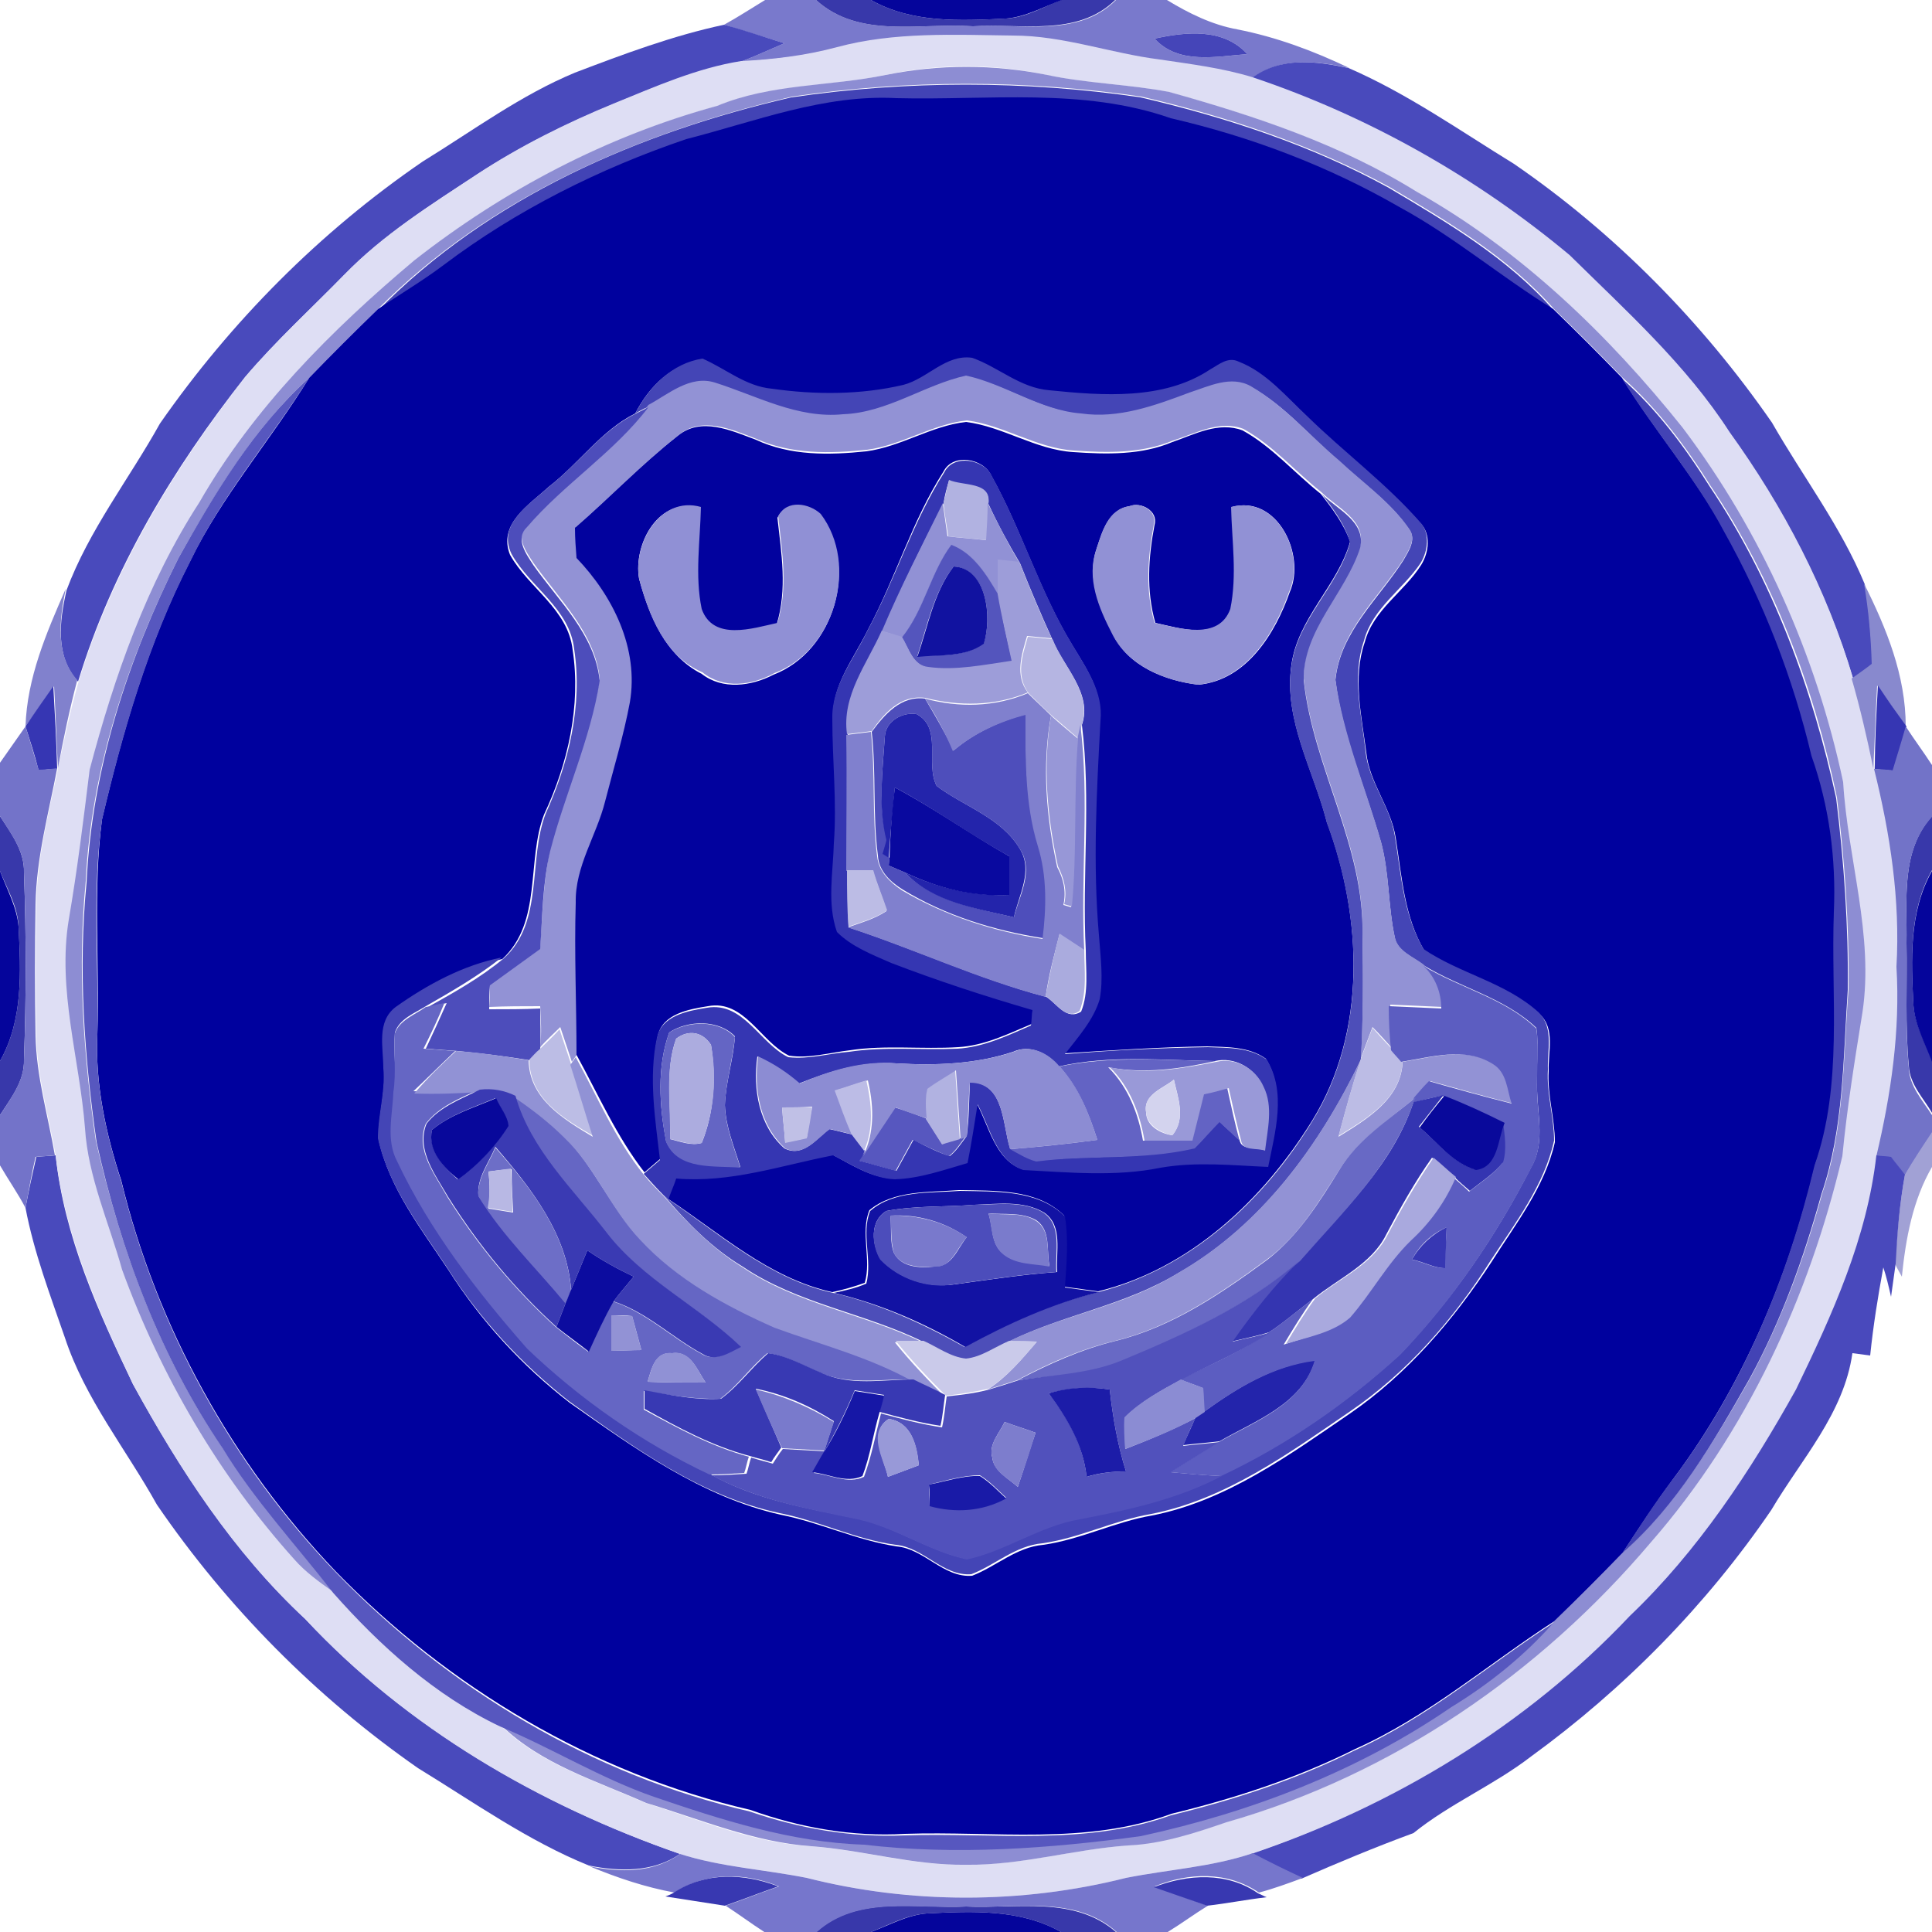 <?xml version="1.0" encoding="utf-8"?>
<!-- Generator: Adobe Illustrator 26.0.3, SVG Export Plug-In . SVG Version: 6.00 Build 0)  -->
<svg version="1.1" id="Layer_1" xmlns="http://www.w3.org/2000/svg" xmlns:xlink="http://www.w3.org/1999/xlink" x="0px" y="0px"
	 viewBox="0 0 250 250" style="enable-background:new 0 0 250 250;" xml:space="preserve">
<style type="text/css">
	.st0{fill:#7979CC;}
	.st1{fill:#3838AA;}
	.st2{fill:#05059B;}
	.st3{fill:#494ABC;}
	.st4{fill:#4545B8;}
	.st5{fill:#DEDEF4;}
	.st6{fill:#8D8DD3;}
	.st7{fill:#4243B5;}
	.st8{fill:#00019E;}
	.st9{fill:#4445B6;}
	.st10{fill:#9292D5;}
	.st11{fill:#5757BF;}
	.st12{fill:#4343B5;}
	.st13{fill:#4D4DBB;}
	.st14{fill:#02029E;}
	.st15{fill:#3536B2;}
	.st16{fill:#B1B2E1;}
	.st17{fill:#4D4EB9;}
	.st18{fill:#9191D5;}
	.st19{fill:#9090D5;}
	.st20{fill:#5455BD;}
	.st21{fill:#9D9DD9;}
	.st22{fill:#1112A0;}
	.st23{fill:#8889CE;}
	.st24{fill:#8181CD;}
	.st25{fill:#B5B5E2;}
	.st26{fill:#3636B3;}
	.st27{fill:#4E4EBB;}
	.st28{fill:#8080CE;}
	.st29{fill:#2324AB;}
	.st30{fill:#9797D7;}
	.st31{fill:#7373C9;}
	.st32{fill:#7273C8;}
	.st33{fill:#09099F;}
	.st34{fill:#BCBCE5;}
	.st35{fill:#AAABDE;}
	.st36{fill:#5C5DC1;}
	.st37{fill:#6566C4;}
	.st38{fill:#BCBDE5;}
	.st39{fill:#6465C4;}
	.st40{fill:#ACACDF;}
	.st41{fill:#9192D5;}
	.st42{fill:#8C8CD3;}
	.st43{fill:#6363C4;}
	.st44{fill:#9999D8;}
	.st45{fill:#3A3AB3;}
	.st46{fill:#BCBCE6;}
	.st47{fill:#D3D3EE;}
	.st48{fill:#3435B1;}
	.st49{fill:#08089B;}
	.st50{fill:#6869C5;}
	.st51{fill:#09099B;}
	.st52{fill:#C0C0E6;}
	.st53{fill:#A1A1D5;}
	.st54{fill:#6D6EC7;}
	.st55{fill:#4949BC;}
	.st56{fill:#A9A9DE;}
	.st57{fill:#B8B8E4;}
	.st58{fill:#1212A3;}
	.st59{fill:#4C4DBB;}
	.st60{fill:#7A7BCC;}
	.st61{fill:#3737B3;}
	.st62{fill:#0C0C9F;}
	.st63{fill:#5151BC;}
	.st64{fill:#CACAEA;}
	.st65{fill:#9091D5;}
	.st66{fill:#3839B3;}
	.st67{fill:#1C1CA8;}
	.st68{fill:#8B8CD3;}
	.st69{fill:#797ACC;}
	.st70{fill:#1617A6;}
	.st71{fill:#9899D8;}
	.st72{fill:#7D7DCD;}
	.st73{fill:#191AA7;}
	.st74{fill:#7676CC;}
	.st75{fill:#3838B1;}
</style>
<g id="_x23_7979ccff">
	<path class="st0" d="M99,0h6.6c5.6,5.1,13.6,2.9,20.4,3.4c6.2-0.4,13.5,1.5,18.4-3.4h6.6c2.8,1.7,5.8,3.2,9.1,3.8
		c5.1,1,9.9,2.8,14.5,5c-4.2-0.9-8.8-1.5-12.5,1.3c-3.9-1.2-7.9-1.7-12-2.3c-6.4-0.8-12.5-3.1-19-3.1c-7.6-0.1-15.3-0.5-22.8,1.5
		c-4.1,1.1-8.3,1.5-12.5,1.8c1.9-0.7,3.8-1.6,5.7-2.4c-2.6-0.8-5.2-1.6-7.8-2.4C95.5,2.2,97.2,1.1,99,0 M149.4,5c3.1,3.4,8,2.3,12,2
		C158.3,3.6,153.5,4.1,149.4,5z"/>
	<path class="st0" d="M115.2,157.3c3.6-0.1,7,0.8,9.9,2.8c-1.3,1.4-2,4-4.2,3.8c-1.8,0.1-4.2,0.1-5.2-1.7
		C115.2,160.6,115.4,158.9,115.2,157.3z"/>
</g>
<g id="_x23_3838aaff">
	<path class="st1" d="M105.6,0h7.1c5.3,3,11.5,2.7,17.4,2.4c2.6-0.1,4.9-1.5,7.2-2.4h7c-4.9,4.8-12.2,3-18.4,3.4
		C119.2,2.9,111.2,5.1,105.6,0z"/>
	<path class="st1" d="M0,105.6c1.4,2.2,3.2,4.5,3.1,7.3c0.3,8.1,0.3,16.1,0,24.2c0.1,2.8-1.7,5-3.1,7.2v-7c3-5.3,2.7-11.5,2.4-17.4
		c-0.1-2.6-1.5-4.9-2.4-7.2V105.6z"/>
	<path class="st1" d="M246.7,122c0.1-5.6-0.8-11.8,3.3-16.4v7c-3,5.3-2.7,11.5-2.4,17.4c0.2,2.6,1.5,4.9,2.4,7.2v6.8
		c-1.1-1.9-2.9-3.7-3-6.1C246.5,132.7,246.8,127.3,246.7,122z"/>
	<path class="st1" d="M105.6,250c5.3-4.8,12.9-3,19.4-3.3c6.5,0.3,14-1.4,19.4,3.3h-7.1c-5.3-3-11.5-2.7-17.4-2.4
		c-2.6,0.2-4.9,1.5-7.2,2.4H105.6z"/>
</g>
<g id="_x23_05059bff">
	<path class="st2" d="M112.7,0h24.7c-2.4,0.9-4.7,2.2-7.2,2.4C124.2,2.7,118,3,112.7,0z"/>
	<path class="st2" d="M0,112.7c0.9,2.4,2.2,4.7,2.4,7.2C2.7,125.8,3,132,0,137.3V112.7z"/>
	<path class="st2" d="M247.6,130.1c-0.3-5.9-0.6-12.1,2.4-17.4v24.7C249.1,135,247.8,132.7,247.6,130.1z"/>
	<path class="st2" d="M112.7,250c2.4-0.9,4.7-2.2,7.2-2.4c5.9-0.3,12.1-0.6,17.4,2.4H112.7z"/>
</g>
<g id="_x23_494abcff">
	<path class="st3" d="M74.4,9.4C80.7,7,87.1,4.6,93.7,3.2c2.6,0.7,5.2,1.6,7.8,2.4c-1.9,0.8-3.8,1.7-5.7,2.4
		c-5.8,1-11.1,3.3-16.5,5.5c-6.1,2.5-12.1,5.5-17.6,9.1c-6,3.9-12.1,7.8-17.2,13c-4.3,4.4-8.8,8.5-12.8,13.2
		c-9.3,11.8-17.2,24.9-21.6,39.4c-3-3.3-2.4-7.8-1.5-11.8c2.9-7.8,8.1-14.4,12.1-21.6c9.2-13.2,20.7-24.8,34-33.9
		C61.2,16.9,67.4,12.3,74.4,9.4z"/>
	<path class="st3" d="M162,10.1c3.7-2.8,8.3-2.2,12.5-1.3c7.6,3.3,14.4,8.1,21.4,12.4c13.1,9,24.4,20.5,33.4,33.5
		c4,7,8.9,13.4,12,20.9c0.6,3.5,0.8,7,1.1,10.4c-0.7,0.5-2,1.4-2.6,1.9c-3.4-11.5-9.1-22.2-16-31.9c-5.6-8.7-13.4-15.7-20.7-22.9
		C190.9,23,176.9,15.1,162,10.1z"/>
	<path class="st3" d="M4.7,149.7c0.8-0.1,1.7-0.1,2.5-0.2c1.1,10.5,5.5,20.2,10,29.6c6.1,11.1,13.1,21.8,22.3,30.4
		c13.2,14.1,30.4,24.1,48.5,30.4c-3.5,2.4-7.8,2.3-11.8,1.5c-7.9-3.2-14.9-8.2-22.1-12.6c-13.2-9.2-24.7-20.8-33.8-34.1
		c-4-7.2-9.3-13.7-11.9-21.6c-1.9-5.5-4-11-5.1-16.8C3.7,154.1,4.2,151.9,4.7,149.7z"/>
</g>
<g id="_x23_4545b8ff">
	<path class="st4" d="M149.4,5c4.1-0.9,8.9-1.4,12,2C157.4,7.3,152.5,8.4,149.4,5z"/>
</g>
<g id="_x23_dedef4ff">
	<path class="st5" d="M108.3,6.1c7.4-2,15.2-1.6,22.8-1.5c6.5,0,12.6,2.3,19,3.1c4,0.6,8.1,1.1,12,2.3c14.9,5,28.9,12.9,41,23
		c7.3,7.2,15.1,14.2,20.7,22.9c7,9.7,12.6,20.4,16,31.9c1.2,3.8,2.1,7.7,2.8,11.6c2.1,8.4,3.3,16.9,2.9,25.6
		c0.5,8.3-0.7,16.5-2.6,24.5c-1.2,10.7-5.7,20.6-10.3,30.2c-5.9,10.6-12.7,20.9-21.5,29.3c-13.3,14.2-30.6,24.6-49,30.8
		c-5.3,1.8-11,2.1-16.4,3.2c-13.5,3.4-27.8,3.4-41.3,0c-5.4-1.1-11.1-1.4-16.4-3.1c-18.2-6.3-35.4-16.3-48.5-30.4
		c-9.3-8.6-16.3-19.4-22.3-30.4c-4.4-9.4-8.8-19.1-10-29.6c-0.9-5.1-2.4-10.2-2.5-15.5c-0.1-5.7-0.1-11.4,0-17
		c0.1-6,1.6-11.8,2.8-17.5c0.8-3.8,1.6-7.6,2.7-11.4c4.4-14.4,12.3-27.5,21.6-39.4c4-4.7,8.5-8.8,12.8-13.2c5-5.2,11.2-9,17.2-13
		c5.5-3.6,11.5-6.6,17.6-9.1c5.4-2.2,10.8-4.6,16.5-5.5C100,7.7,104.2,7.2,108.3,6.1 M114.6,9.7c-7.2,1.5-14.8,1.2-21.7,4
		c-14.2,3.9-27.6,10.9-39.2,20c-10.6,9-20.7,19.1-27.8,31.3c-6.8,10.6-11,22.5-14.2,34.6c-0.8,6.5-1.6,13-2.7,19.4
		c-1.5,9.1,1.4,18,2.1,27c0.4,6.4,3.1,12.2,4.8,18.3c5,13.8,12.5,26.6,22.3,37.5c1.4,1.6,3.2,2.9,4.9,4.1
		c6.2,6.9,13.2,13.3,21.6,17.3c5.2,5.1,12.3,7.2,18.8,10.1c7.1,2.2,14,5.2,21.4,5.6c6.7,0.5,13.2,2.5,20,2.4c7.1,0.1,14-2,21-2.5
		c4.4-0.3,8.5-1.6,12.7-3c21.4-6.1,40.6-19.3,54.9-36.2c12.4-14.2,20.5-31.7,24.8-50c0.6-6.2,1.6-12.4,2.6-18.6
		c1.5-10-1.9-19.9-2.5-29.8c-3.6-16.5-10.6-32.4-20.8-45.9c-9.6-12-21-22.9-34.4-30.5c-9.9-6.1-20.9-9.8-32-12.9
		c-5.2-1-10.6-1.1-15.8-2.2C128.6,8.2,121.4,8.2,114.6,9.7z"/>
</g>
<g id="_x23_8d8dd3ff">
	<path class="st6" d="M114.6,9.7c6.9-1.4,14-1.4,20.9,0c5.2,1.1,10.6,1.2,15.8,2.2c11.1,3.1,22.2,6.8,32,12.9
		c13.5,7.6,24.8,18.5,34.4,30.5c10.2,13.5,17.3,29.4,20.8,45.9c0.6,10,4,19.8,2.5,29.8c-1,6.2-2,12.4-2.6,18.6
		c-4.3,18.2-12.4,35.8-24.8,50c-14.4,17-33.5,30.1-54.9,36.2c-4.1,1.4-8.3,2.8-12.7,3c-7.1,0.5-13.9,2.6-21,2.5
		c-6.8,0.1-13.3-1.9-20-2.4c-7.4-0.5-14.4-3.5-21.4-5.6c-6.5-2.9-13.6-5-18.8-10.1c6.7,2.9,13,6.7,19.9,9.1c8.8,3,17.8,5.9,27.2,6.2
		c11.9,1.5,24,0.5,35.8-1.1c14.2-3.1,28.1-8.4,40.2-16.7c4.9-3,9.4-6.6,13.2-10.9c3-2.9,6-5.9,8.9-8.9c7-6.3,11.9-14.5,16.5-22.6
		c4.1-7.6,7-15.6,9.3-23.9c2.9-8.5,2.7-17.6,3.4-26.4c0.1-8.3-0.5-16.6-1.5-24.8c-3-14.3-8.2-28.2-16.4-40.4
		c-3.2-5.1-6.8-9.9-11.3-13.9c-2.9-3-5.9-6-8.9-8.9c-5.9-6.7-13.7-11.3-21.3-15.8c-10.1-5.5-21-9.1-32.1-11.7
		c-15-2.2-30.3-2.2-45.2,0C82.8,17.1,63.3,25.5,48.9,40c-3,2.9-6,5.9-8.9,8.9c-7.2,6.5-12.2,15-16.9,23.3c-6.5,13-11.3,27.2-12,41.8
		c-1.1,11.2-0.3,22.5,1.3,33.6c3.2,14,8.2,27.7,16.3,39.6c4.2,6.7,9.6,12.5,14.3,18.7c-1.7-1.2-3.5-2.5-4.9-4.1
		c-9.8-10.9-17.3-23.8-22.3-37.5c-1.7-6.1-4.4-12-4.8-18.3c-0.7-9-3.6-17.9-2.1-27c1.1-6.4,1.9-12.9,2.7-19.4
		c3.2-12.1,7.4-24.1,14.2-34.6c7-12.2,17.1-22.3,27.8-31.3c11.6-9.1,24.9-16.1,39.2-20C99.8,10.8,107.3,11.2,114.6,9.7z"/>
</g>
<g id="_x23_4243b5ff">
	<path class="st7" d="M102.4,12.6c14.9-2.2,30.2-2.2,45.2,0c11.1,2.6,22.1,6.2,32.1,11.7c7.6,4.5,15.4,9.1,21.3,15.8
		c-6.8-4.2-12.9-9.4-19.9-13.2c-9.2-5.3-19.2-9.1-29.6-11.5c-11.4-4-23.6-2.3-35.5-2.6c-9.4-0.5-18.2,3-27.2,5.3
		c-11.2,3.8-22,9.2-31.4,16.4c-2.7,2-5.6,3.8-8.5,5.7C63.3,25.5,82.8,17.1,102.4,12.6z"/>
</g>
<g id="_x23_00019eff">
	<path class="st8" d="M88.8,18c9-2.3,17.8-5.8,27.2-5.3c11.8,0.3,24.1-1.4,35.5,2.6c10.4,2.4,20.4,6.2,29.6,11.5
		c7,3.8,13.1,9,19.9,13.2c3,2.9,6,5.9,8.9,8.9c4.2,6.8,9.4,12.8,13.3,19.8c5.1,9.1,8.9,18.9,11.3,29c2.2,6.5,3.2,13.3,2.9,20.2
		c-0.4,10.9,1.3,22.2-2.5,32.8c-3.5,14.6-9.4,28.7-18.4,40.7c-2.3,3.1-4.4,6.3-6.5,9.5c-2.9,3-5.9,6-8.9,8.9
		c-8.5,5.5-16.3,12.3-25.7,16.5c-7.6,3.8-15.6,6.4-23.8,8.4c-11.1,4.1-23,2.2-34.5,2.6c-6.8,0.4-13.6-0.8-20-3.1
		c-20.4-4.7-39.1-15.9-53.6-30.8c-13.5-14.1-23.2-31.7-27.8-50.6c-2-6.1-3.4-12.5-3.1-19c0.3-9.3-0.6-18.6,0.6-27.8
		c2.7-11.5,6-22.9,11.4-33.4C28.7,64.2,35,57,40,48.9c2.9-3,5.9-6,8.9-8.9c2.8-1.9,5.7-3.6,8.5-5.7C66.8,27.2,77.6,21.8,88.8,18
		 M82.2,53.5C77.8,55.7,74.9,60,71,63c-2.5,2.3-6.6,4.8-5,8.8c2.4,4.3,7.5,7,8.1,12.3c1.1,7.2-0.6,14.7-3.7,21.3
		c-2.3,6-0.2,13.9-5.4,18.7c-5,1-9.5,3.5-13.7,6.4c-2.5,1.9-1.6,5.2-1.6,7.9c0.2,3.1-0.8,6.1-0.7,9.1c1.4,6.3,5.5,11.5,9,16.8
		c4.2,6.6,9.5,12.4,15.7,17.2c8.4,5.9,17.1,12.2,27.3,14.5c5.1,1,9.8,3.3,15,4.1c3.6,0.3,6.1,4.1,9.8,3.8c3.1-1.2,5.7-3.7,9.2-4
		c4.9-0.7,9.3-3,14.1-3.8c9.6-1.9,17.7-7.8,25.6-13.2c7.4-5.1,13.4-12.1,18.3-19.6c3.1-4.9,6.9-9.7,8.2-15.5c0-3.1-1-6.1-0.8-9.2
		c-0.1-2.5,0.9-5.5-1.2-7.4c-4.3-3.9-10.2-5-14.9-8.2c-2.6-4.4-2.9-9.6-3.7-14.6c-0.6-3.9-3.4-7.1-3.8-11c-0.6-4.7-1.8-9.7-0.2-14.3
		c1.1-4.2,5.1-6.5,7.3-10c1-1.6,1.3-4-0.1-5.4c-4.4-5-9.8-8.9-14.5-13.6c-2.8-2.6-5.3-5.7-8.9-7.1c-1.4-0.8-2.6,0.4-3.7,1
		c-6.1,4.1-13.9,3.4-20.8,2.7c-3.8-0.2-6.6-2.9-10-4.2c-3.4-0.4-5.8,2.8-8.9,3.5c-5.5,1.4-11.4,1.3-17,0.5c-3.3-0.3-6-2.6-9-3.9
		C87,47,84,50,82.2,53.5z"/>
</g>
<g id="_x23_4445b6ff">
	<path class="st9" d="M82.2,53.5C84,50,87,47,90.9,46.4c3,1.3,5.6,3.6,9,3.9c5.6,0.8,11.5,0.8,17-0.5c3.1-0.8,5.5-4,8.9-3.5
		c3.4,1.2,6.2,3.9,10,4.2c6.9,0.7,14.8,1.3,20.8-2.7c1.1-0.6,2.3-1.7,3.7-1c3.6,1.4,6.1,4.5,8.9,7.1c4.7,4.6,10.1,8.6,14.5,13.6
		c1.4,1.4,1.1,3.8,0.1,5.4c-2.3,3.4-6.2,5.8-7.3,10c-1.6,4.7-0.3,9.6,0.2,14.3c0.4,4,3.2,7.1,3.8,11c0.8,4.9,1.1,10.2,3.7,14.6
		c4.7,3.2,10.6,4.3,14.9,8.2c2,2,1.1,4.9,1.2,7.4c-0.2,3.1,0.8,6.1,0.8,9.2c-1.3,5.8-5,10.6-8.2,15.5c-4.8,7.6-10.8,14.5-18.3,19.6
		c-7.9,5.4-16,11.3-25.6,13.2c-4.8,0.8-9.2,3.1-14.1,3.8c-3.5,0.3-6.1,2.8-9.2,4c-3.7,0.3-6.2-3.5-9.8-3.8c-5.2-0.7-9.9-3.1-15-4.1
		c-10.3-2.2-18.9-8.5-27.3-14.5c-6.1-4.8-11.5-10.6-15.7-17.2c-3.5-5.3-7.6-10.5-9-16.8c0-3.1,1-6,0.7-9.1c0-2.7-0.9-6,1.6-7.9
		c4.1-2.9,8.7-5.4,13.7-6.4c-3,2.4-6.5,4.4-9.8,6.3c-1.4,0.9-3.4,1.6-4,3.4c-0.2,2.6,0.2,5.1,0,7.7c0,3-1,6.2,0.5,9
		c4.2,8.9,10.3,16.8,16.8,24.2c6.9,6.6,14.9,12.2,23.6,16.3c5.7,3.2,12.1,4.3,18.4,5.6c5.1,0.9,9.5,4.2,14.6,5.3
		c5.1-1.1,9.4-4.4,14.6-5.2c6.3-1.2,12.7-2.5,18.4-5.6c8.5-4,16.3-9.4,23.2-15.7c6.8-7.1,12.4-15.3,16.9-24.1c1.8-3,0.9-6.6,0.8-9.9
		c-0.2-2.7,0.3-5.5-0.1-8.2c-4.1-3.9-9.9-5.2-14.6-8.1c-1.3-1.1-3.3-1.7-3.7-3.5c-0.9-4.1-0.7-8.3-1.8-12.4c-2-7-5-13.8-5.9-21
		c0.6-6.2,5.6-10.5,8.8-15.5c0.6-1.1,1.7-2.6,0.8-3.9c-2.4-3.6-6-6-9.1-8.9c-3.8-3.2-7-7.2-11.4-9.6c-2.6-1.5-5.5,0-8,0.8
		c-4.4,1.7-9.1,3.4-14,2.7c-5.3-0.5-9.8-3.8-14.9-4.9c-5.4,1.2-10.2,4.8-15.9,5c-5.9,0.6-11.2-2.5-16.7-3.9c-3.2-1-5.9,1.5-8.6,2.9
		C83.4,52.8,82.6,53.3,82.2,53.5z"/>
</g>
<g id="_x23_9292d5ff">
	<path class="st10" d="M109.1,53.6c5.7-0.2,10.5-3.8,15.9-5c5.1,1.1,9.6,4.5,14.9,4.9c4.8,0.7,9.5-1,14-2.7c2.5-0.8,5.4-2.3,8-0.8
		c4.3,2.5,7.6,6.4,11.4,9.6c3.1,2.9,6.7,5.4,9.1,8.9c0.9,1.3-0.2,2.8-0.8,3.9c-3.2,4.9-8.2,9.3-8.8,15.5c1,7.2,3.9,14,5.9,21
		c1.1,4,0.9,8.3,1.8,12.4c0.4,1.8,2.4,2.5,3.7,3.5c1.5,1.5,2.4,3.4,2.5,5.5c-2.2-0.1-4.5-0.2-6.8-0.3c0.1,1.9,0.1,3.8,0.3,5.7
		c-0.9-1-1.7-1.9-2.6-2.8c-0.5,1.3-1,2.7-1.5,4c0.3-5.3,0.3-10.7,0.2-16c0.3-11.6-6.4-21.7-7.6-33.1c-0.1-6.6,5.4-11.2,7.3-17.1
		c0.8-3.4-3-5-5-7c-3.4-2.7-6.3-6.1-10.1-8.2c-3.1-1.2-6.2,0.6-9.1,1.5c-4.1,1.7-8.5,1.6-12.8,1.3c-4.9-0.3-9.1-3.3-13.9-3.9
		c-4.5,0.5-8.4,3.2-12.9,3.8c-4.8,0.5-9.8,0.6-14.3-1.4c-3.1-1.2-7.1-3-10.1-0.5c-4.7,3.7-8.8,8-13.3,11.9c0.1,1.3,0.1,2.6,0.2,3.9
		c4.7,4.9,8.1,11.8,6.9,18.7c-0.8,4.3-2.1,8.6-3.2,12.8c-1.1,4.4-3.9,8.4-3.8,13.1c-0.2,6.6,0.1,13.1,0.1,19.7l-0.7,1
		c-0.5-1.5-1-3-1.5-4.5c-0.9,0.9-1.8,1.7-2.6,2.6c0.2-1.8,0.1-3.5,0-5.3c-2.2,0-4.4,0-6.6,0.1c0.1-1,0.1-2.1,0.1-3.1
		c2.2-1.6,4.3-3.1,6.5-4.7c0.3-4.2,0.4-8.5,1.3-12.7c1.9-7.4,5.2-14.5,6.4-22c-0.6-5.9-5.3-10.3-8.6-15c-0.9-1.4-2.4-3.4-0.8-4.9
		c4.8-5.6,11.2-9.6,15.7-15.5c2.6-1.4,5.4-3.9,8.6-2.9C97.9,51.2,103.2,54.2,109.1,53.6z"/>
	<path class="st10" d="M181.5,137.4c3.9-0.6,8.3-2,11.9,0.3c1.8,1,1.8,3.3,2.4,5.1c-3.6-0.9-7.1-1.9-10.7-2.9
		c-0.6,0.7-1.2,1.4-1.9,2.1c-3.5,2.9-7.5,5.5-9.9,9.4c-2.7,4.2-5.3,8.6-9.4,11.6c-6,4.4-12.3,8.7-19.6,10.5
		c-4.5,1.1-8.6,2.9-12.7,5.1c-1.3,0.4-2.5,0.8-3.8,1.2c2.5-1.6,4.4-3.9,6.3-6.1c-1.2,0-2.4-0.1-3.6-0.1c7.1-3.5,15.2-4.6,22-8.9
		c10.8-6.2,18.3-16.6,23.6-27.6c-1.1,3.3-2,6.6-2.9,10C176.9,144.8,181.3,142.2,181.5,137.4z"/>
	<path class="st10" d="M79.1,170.2c0.7,0,2,0.1,2.7,0.1c0.4,1.5,0.8,3,1.2,4.4c-1.3,0-2.6,0.1-3.9,0.1
		C79.1,173.2,79.1,171.7,79.1,170.2z"/>
</g>
<g id="_x23_5757bfff">
	<path class="st11" d="M23.1,72.2c4.7-8.4,9.7-16.8,16.9-23.3c-5,8-11.3,15.2-15.4,23.8c-5.4,10.5-8.7,22-11.4,33.4
		c-1.3,9.2-0.4,18.5-0.6,27.8c-0.3,6.5,1.1,12.8,3.1,19c4.6,18.9,14.3,36.6,27.8,50.6C58,218.5,76.6,229.7,97,234.4
		c6.4,2.2,13.2,3.4,20,3.1c11.5-0.4,23.4,1.4,34.5-2.6c8.2-2,16.2-4.6,23.8-8.4c9.4-4.2,17.2-11,25.7-16.5
		c-3.8,4.3-8.3,7.9-13.2,10.9c-12.1,8.3-25.9,13.6-40.2,16.7c-11.8,1.6-23.9,2.5-35.8,1.1c-9.4-0.3-18.4-3.2-27.2-6.2
		c-6.9-2.4-13.2-6.3-19.9-9.1c-8.4-4-15.5-10.4-21.6-17.3c-4.8-6.2-10.2-12-14.3-18.7c-8.1-11.9-13.2-25.6-16.3-39.6
		c-1.6-11.1-2.4-22.4-1.3-33.6C11.9,99.4,16.6,85.2,23.1,72.2z"/>
	<path class="st11" d="M115.8,143.3c1.3,0.4,2.7,0.9,4,1.4c0.7,1.1,1.4,2.2,2.1,3.3c0.6-0.2,1.8-0.5,2.3-0.7l0.8-0.3
		c-0.7,0.9-1.3,1.9-2.2,2.6c-1.6-0.6-3.2-1.4-4.7-2.1c-0.7,1.3-1.5,2.7-2.2,4c-1.6-0.4-3.2-0.9-4.8-1.3l0.4-0.6
		C113,147.5,114.4,145.4,115.8,143.3z"/>
</g>
<g id="_x23_4343b5ff">
	<path class="st12" d="M209.9,49c4.5,4,8.1,8.8,11.3,13.9c8.2,12.2,13.3,26.1,16.4,40.4c1,8.2,1.6,16.5,1.5,24.8
		c-0.6,8.8-0.5,17.9-3.4,26.4c-2.3,8.3-5.2,16.4-9.3,23.9c-4.6,8.1-9.4,16.4-16.5,22.6c2.1-3.2,4.2-6.5,6.5-9.5
		c9.1-12,14.9-26.1,18.4-40.7c3.7-10.5,2.1-21.8,2.5-32.8c0.3-6.9-0.6-13.7-2.9-20.2c-2.4-10.1-6.2-19.9-11.3-29
		C219.4,61.8,214.1,55.8,209.9,49z"/>
</g>
<g id="_x23_4d4dbbff">
	<path class="st13" d="M71,63c3.9-3,6.8-7.3,11.3-9.5c0.4-0.2,1.2-0.6,1.6-0.8c-4.5,5.9-10.9,9.9-15.7,15.5
		c-1.6,1.5-0.1,3.5,0.8,4.9c3.3,4.7,8,9,8.6,15c-1.2,7.6-4.5,14.6-6.4,22c-1,4.2-1,8.4-1.3,12.7c-2.2,1.6-4.3,3.1-6.5,4.7
		c-0.1,1-0.1,2.1-0.1,3.1c2.2,0,4.4,0,6.6-0.1c0,1.8,0.1,3.5,0,5.3c-0.3,0.4-1,1-1.3,1.4c-3.1-0.5-6.3-0.9-9.4-1.2
		c-1.4-0.1-2.7-0.2-4.1-0.3c0.9-1.9,1.8-3.9,2.7-5.9c-0.6,0.1-1.8,0.4-2.4,0.5c3.4-1.9,6.8-3.8,9.8-6.3c5.2-4.7,3.1-12.7,5.4-18.7
		c3-6.6,4.8-14,3.7-21.3c-0.6-5.3-5.7-8-8.1-12.3C64.3,67.8,68.5,65.3,71,63z"/>
</g>
<g id="_x23_02029eff">
	<path class="st14" d="M112.1,58.4c4.5-0.6,8.4-3.3,12.9-3.8c4.8,0.6,9,3.6,13.9,3.9c4.3,0.3,8.8,0.4,12.8-1.3c2.9-1,6-2.7,9.1-1.5
		c3.8,2.1,6.7,5.5,10.1,8.2c1.5,1.9,3,3.9,3.8,6.2c-1.6,5.7-6.8,9.9-7.6,16c-1,7.1,2.9,13.6,4.6,20.3c4.6,12.3,5.2,27.1-1.9,38.6
		c-6.3,10.2-15.8,19.2-27.7,22.1c-1.5-0.2-2.9-0.4-4.4-0.6c0.2-3.1,0.5-6.2,0-9.2c-3.5-3.5-9-3.2-13.6-3.3c-3.9,0.3-8.5,0-11.6,2.6
		c-1.2,2.9,0.3,6.4-0.6,9.4c-1.4,0.5-2.8,0.9-4.2,1.2c-8.2-1.8-14.5-7.6-21.3-12.1c0.2-0.7,0.8-2,1-2.7c6.9,0.6,13.6-1.7,20.3-3
		c2.5,1.3,5,3,8,3.1c3.2-0.1,6.3-1.2,9.4-2.1c0.5-2.5,0.9-5.1,1.3-7.6c1.6,3,2.4,7.3,5.9,8.5c5.9,0.2,11.9,0.8,17.8-0.3
		c4.6-0.8,9.3-0.4,13.9-0.1c0.9-4.5,2.4-9.7-0.2-13.9c-2.2-1.6-5.1-1.5-7.6-1.6c-6.2,0.1-12.3,0.5-18.5,0.9c1.7-2.2,3.6-4.4,4.5-7.1
		c0.5-2.8,0.1-5.6-0.1-8.3c-0.8-9.2-0.4-18.5,0.2-27.7c0.4-3.7-1.8-6.8-3.6-9.8c-4.2-6.9-6.5-14.8-10.4-21.8c-1-2.3-5-3-6.2-0.6
		c-4.1,6.4-6.2,13.8-9.8,20.5c-1.8,3.7-4.6,7.1-4.5,11.3c0.1,5.3,0.7,10.7,0.2,16.1c-0.1,3.8-0.9,7.8,0.4,11.5c1.9,2,4.5,3,7,4
		c6,2.3,12.1,4.3,18.3,6.1c0,0.5-0.1,1.5-0.2,2c-3.1,1.3-6.1,2.8-9.5,3c-4.7,0.3-9.4-0.3-14,0.4c-2.6,0.3-5.3,1.1-7.9,0.7
		c-3.7-1.8-5.8-7.3-10.5-6.4c-2.5,0.4-5.9,1-6.5,3.9c-1.1,5.2-0.2,10.6,0.4,15.8c-0.7,0.6-1.4,1.2-2.1,1.8c-3.6-4.6-6-10.1-8.8-15.2
		c0-6.6-0.3-13.2-0.1-19.7c-0.1-4.7,2.7-8.7,3.8-13.1c1.1-4.3,2.4-8.5,3.2-12.8c1.2-7-2.2-13.8-6.9-18.7c-0.1-1.3-0.2-2.6-0.2-3.9
		c4.5-3.9,8.6-8.2,13.3-11.9c3-2.5,6.9-0.7,10.1,0.5C102.3,59,107.3,58.9,112.1,58.4 M82.7,74.9c1.3,4.8,3.4,9.9,8.1,12.3
		c2.7,2.1,6.4,1.6,9.3,0.1c7.8-3,11.1-14,6-20.6c-1.5-1.4-4.4-1.9-5.5,0.3c0.5,4.6,1.3,9.2-0.1,13.8c-3.2,0.7-8.3,2.4-9.8-1.8
		c-0.9-4.4-0.2-8.8-0.1-13.2C85.3,64.1,81.9,70.4,82.7,74.9 M141.9,71c-1.3,3.8,0.4,7.7,2.1,11c1.9,4.2,6.8,6.1,11.1,6.6
		c6.2-0.6,9.9-6.6,11.8-12c2.1-4.8-1.6-12.6-7.5-11c0.1,4.4,0.8,8.9-0.1,13.2c-1.5,4.2-6.6,2.5-9.8,1.8c-1.2-4.2-0.9-8.5-0.1-12.7
		c0.5-1.8-1.8-3-3.2-2.4C143.4,65.9,142.6,68.9,141.9,71z"/>
</g>
<g id="_x23_3536b2ff">
	<path class="st15" d="M122.2,61.1c1.2-2.4,5.2-1.7,6.2,0.6c3.9,7.1,6.2,14.9,10.4,21.8c1.8,3,4,6.1,3.6,9.8
		c-0.5,9.2-1,18.5-0.2,27.7c0.2,2.8,0.6,5.6,0.1,8.3c-0.8,2.7-2.8,4.9-4.5,7.1c6.1-0.5,12.3-0.8,18.5-0.9c2.6,0.1,5.4,0,7.6,1.6
		c2.6,4.2,1.1,9.4,0.2,13.9c-4.6-0.2-9.3-0.7-13.9,0.1c-5.9,1.2-11.9,0.6-17.8,0.3c-3.5-1.2-4.3-5.5-5.9-8.5
		c-0.4,2.5-0.8,5.1-1.3,7.6c-3.1,0.9-6.2,2-9.4,2.1c-2.9-0.1-5.4-1.8-8-3.1c-6.7,1.3-13.3,3.6-20.3,3c-0.2,0.7-0.8,2-1,2.7l-0.6-0.5
		c-0.9-0.9-1.8-1.9-2.6-2.8c0.7-0.6,1.4-1.2,2.1-1.8c-0.6-5.2-1.5-10.6-0.4-15.8c0.6-2.9,4-3.5,6.5-3.9c4.7-0.8,6.8,4.6,10.5,6.4
		c2.7,0.3,5.3-0.5,7.9-0.7c4.6-0.7,9.3-0.2,14-0.4c3.4-0.2,6.5-1.7,9.5-3c0.1-0.5,0.1-1.5,0.2-2c-6.2-1.8-12.3-3.8-18.3-6.1
		c-2.5-1.1-5.1-2.1-7-4c-1.3-3.7-0.5-7.7-0.4-11.5c0.4-5.3-0.2-10.7-0.2-16.1c-0.1-4.3,2.8-7.7,4.5-11.3
		C115.9,74.9,118.1,67.5,122.2,61.1 M122.1,65.1c-2.8,5.5-5.5,10.9-7.9,16.6c-1.9,4.3-5.2,8.4-4.5,13.4c0.1,5.8,0,11.7,0,17.6
		c0,2.4,0,4.9,0.1,7.3c8.6,2.8,16.9,6.7,25.6,9c1.4,0.9,2.6,3.1,4.5,1.9c1-2.5,0.6-5.3,0.6-7.9c-0.5-9.7,0.7-19.5-0.5-29.2
		c1.4-4.1-2.4-7.5-3.8-11c-1.5-3.3-2.9-6.6-4.2-9.9c-1.5-2.5-2.9-5.1-4.1-7.7c0.3-2.8-3.4-2.2-5.1-3
		C122.6,62.8,122.2,64.3,122.1,65.1 M86.6,133.6c-1.6,4.4-1.3,9.5-0.4,14.1c1.6,3.7,6.3,3,9.6,3.3c-0.8-2.6-1.9-5.2-2-8
		c0.1-3,1.1-5.9,1.3-8.9C93,131.9,89,132,86.6,133.6 M116,137.6c-4.4-0.3-8.6,1-12.6,2.6c-1.7-1.4-3.5-2.5-5.4-3.5
		c-0.6,4.2,0.2,9,3.5,11.9c2.4,1.2,4.1-1.2,5.8-2.5c1,0.2,2,0.5,3,0.7c0.4,0.5,1.2,1.6,1.6,2.1l-0.3,0.7l-0.4,0.6
		c1.6,0.4,3.2,0.9,4.8,1.3c0.7-1.3,1.5-2.7,2.2-4c1.6,0.8,3.1,1.6,4.7,2.1c0.9-0.7,1.5-1.7,2.2-2.6c0.3-2.3,0.3-4.6,0.4-7
		c4.5,0.1,4.2,5.5,5.2,8.6c1.1,0.6,2.2,1.3,3.4,1.6c6.8-0.8,13.7-0.1,20.5-1.7c1.1-1.1,2.1-2.3,3.2-3.4c0.8,0.8,1.7,1.6,2.6,2.4
		c0.2,1.4,2.1,0.9,3.1,1.3c0.3-2.8,1.1-5.7-0.2-8.3c-0.9-2.3-3.6-3.8-6.1-3.2c-6.7-0.1-13.6-0.8-20.2,0.7c-1.4-1.7-3.7-2.9-5.9-1.9
		C126.3,137.7,121.1,137.9,116,137.6z"/>
</g>
<g id="_x23_b1b2e1ff">
	<path class="st16" d="M122.1,65.1c0.2-0.8,0.5-2.3,0.7-3c1.8,0.8,5.5,0.2,5.1,3c0,1.6-0.1,3.2-0.2,4.8c-1.7-0.2-3.3-0.3-5-0.5
		C122.5,67.9,122.2,66.5,122.1,65.1z"/>
	<path class="st16" d="M119.9,140.9c1.2-0.9,2.4-1.6,3.7-2.4c0.2,2.9,0.4,5.9,0.6,8.9c-0.6,0.2-1.8,0.5-2.3,0.7
		c-0.7-1.1-1.4-2.2-2.1-3.3C119.8,143.4,119.7,142.1,119.9,140.9z"/>
</g>
<g id="_x23_4d4eb9ff">
	<path class="st17" d="M171,63.9c2,2,5.8,3.6,5,7c-1.9,5.9-7.4,10.6-7.3,17.1c1.2,11.3,7.9,21.5,7.6,33.1c0.1,5.3,0.1,10.7-0.2,16
		c-5.3,11-12.8,21.4-23.6,27.6c-6.8,4.2-14.9,5.4-22,8.9c-1.8,0.8-3.5,2.2-5.6,2.3c-2-0.2-3.7-1.5-5.5-2.3
		c-7.5-3.7-16.2-4.9-23.3-9.7c-4-2.4-7.2-5.7-10.2-9.2l0.6,0.5c6.8,4.6,13.1,10.3,21.3,12.1c6,1.4,11.7,4,17,7
		c5.4-3.1,11.2-5.6,17.3-7.1c11.9-3,21.5-11.9,27.7-22.1c7.1-11.5,6.5-26.2,1.9-38.6c-1.7-6.7-5.6-13.2-4.6-20.3
		c0.8-6.1,6-10.2,7.6-16C174,67.8,172.5,65.8,171,63.9z"/>
</g>
<g id="_x23_9191d5ff">
	<path class="st18" d="M114.1,81.7c2.4-5.7,5.2-11.1,7.9-16.6c0.2,1.4,0.4,2.8,0.6,4.3c1.7,0.2,3.3,0.3,5,0.5
		c0.1-1.6,0.2-3.2,0.2-4.8c1.3,2.6,2.6,5.2,4.1,7.7c-0.9-0.1-1.9-0.2-2.8-0.3c0,1.5,0,3.1,0.1,4.6c-1.5-2.6-3.1-5.4-6.1-6.5
		c-2.7,3.6-3.5,8.4-6.4,12C115.9,82.2,115,81.9,114.1,81.7z"/>
	<path class="st18" d="M141.9,71c0.7-2.2,1.5-5.1,4.2-5.5c1.5-0.6,3.7,0.6,3.2,2.4c-0.8,4.2-1.1,8.6,0.1,12.7
		c3.2,0.7,8.3,2.3,9.8-1.8c0.9-4.4,0.2-8.8,0.1-13.2c6-1.6,9.7,6.2,7.5,11c-1.9,5.4-5.6,11.4-11.8,12c-4.3-0.5-9.1-2.5-11.1-6.6
		C142.2,78.7,140.5,74.8,141.9,71z"/>
</g>
<g id="_x23_9090d5ff">
	<path class="st19" d="M82.7,74.9c-0.8-4.5,2.7-10.8,8-9.3c-0.1,4.4-0.8,8.9,0.1,13.2c1.5,4.2,6.6,2.5,9.8,1.8
		c1.4-4.5,0.6-9.2,0.1-13.8c1.1-2.2,4-1.7,5.5-0.3c5,6.6,1.8,17.7-6,20.6c-2.9,1.6-6.6,2.1-9.3-0.1C86,84.9,84,79.7,82.7,74.9z"/>
</g>
<g id="_x23_5455bdff">
	<path class="st20" d="M116.7,82.5c2.9-3.6,3.7-8.4,6.4-12c2.9,1.1,4.6,3.9,6.1,6.5c0.5,2.9,1.1,5.7,1.8,8.6
		c-3.6,0.5-7.2,1.3-10.8,0.8C118.1,86.2,117.6,83.9,116.7,82.5 M123.4,73.3c-2.6,3.4-3.4,7.7-4.7,11.6c2.9-0.2,6.1,0.2,8.6-1.7
		C128.4,79.9,127.7,73.6,123.4,73.3z"/>
</g>
<g id="_x23_9d9dd9ff">
	<path class="st21" d="M129.1,72.4c1,0.1,1.9,0.2,2.8,0.3c1.3,3.3,2.7,6.7,4.2,9.9c-1-0.1-2.1-0.2-3.2-0.3c-0.7,2.4-1.6,5.1,0.1,7.3
		c-4.3,1.8-8.9,1.8-13.3,0.7c-3.2-0.4-5.3,2-6.9,4.3c-0.8,0.1-2.4,0.3-3.2,0.4c-0.7-5,2.6-9.1,4.5-13.4c0.9,0.3,1.7,0.5,2.6,0.8
		c0.9,1.4,1.4,3.7,3.4,3.9c3.6,0.5,7.3-0.3,10.8-0.8c-0.6-2.8-1.3-5.7-1.8-8.6C129.1,75.4,129.1,73.9,129.1,72.4z"/>
</g>
<g id="_x23_1112a0ff">
	<path class="st22" d="M123.4,73.3c4.3,0.2,5,6.6,3.9,10c-2.5,1.8-5.7,1.4-8.6,1.7C120.1,81,120.8,76.7,123.4,73.3z"/>
</g>
<g id="_x23_8889ceff">
	<path class="st23" d="M241.2,75.5c2.9,5.8,5.4,11.9,5.4,18.5c-1.2-1.8-2.4-3.5-3.7-5.3c-0.2,3.6-0.3,7.2-0.5,10.7
		c-0.8-3.9-1.7-7.8-2.8-11.6c0.7-0.5,2-1.4,2.6-1.9C242.1,82.5,241.8,79,241.2,75.5z"/>
</g>
<g id="_x23_8181cdff">
	<path class="st24" d="M3.3,94c0.2-6.3,2.7-12.1,5.2-17.8c-0.8,4-1.4,8.5,1.5,11.8C9,91.8,8.2,95.6,7.5,99.4
		C7.3,95.9,7.2,92.3,7,88.8C5.8,90.5,4.6,92.2,3.3,94z"/>
</g>
<g id="_x23_b5b5e2ff">
	<path class="st25" d="M133,82.4c1,0.1,2.1,0.2,3.2,0.3c1.4,3.6,5.1,6.9,3.8,11c-0.1,0.5-0.3,1.4-0.4,1.9c-1.2-1-2.3-2-3.5-3
		c-1-0.9-2-1.9-3-2.9C131.4,87.4,132.3,84.8,133,82.4z"/>
</g>
<g id="_x23_3636b3ff">
	<path class="st26" d="M3.3,94c1.2-1.8,2.4-3.5,3.6-5.2c0.2,3.6,0.4,7.1,0.5,10.7c-0.6,0-1.8,0.1-2.4,0.2C4.5,97.7,3.9,95.9,3.3,94z
		"/>
	<path class="st26" d="M243,88.7c1.2,1.8,2.4,3.5,3.7,5.3c-0.6,1.9-1.1,3.8-1.7,5.7c-0.6,0-1.8-0.1-2.4-0.2
		C242.6,95.9,242.8,92.3,243,88.7z"/>
</g>
<g id="_x23_4e4ebbff">
	<path class="st27" d="M112.8,94.7c1.7-2.3,3.8-4.7,6.9-4.3c1.3,2.2,2.6,4.4,3.7,6.7c2.7-2.3,6-3.8,9.4-4.7
		c-0.1,5.7-0.1,11.5,1.6,17c1.2,3.9,1.1,8,0.6,12c-6.4-1-12.6-2.9-18.2-6.3c-1.6-1-3.1-2.4-3.2-4.4
		C112.9,105.4,113.4,100,112.8,94.7 M114.5,95.3c-0.3,4.4-0.9,9.1,0.3,13.4c-0.1,0.4-0.4,1.3-0.5,1.8l0.8,0.5l-0.1,1
		c0.5,0.2,1.6,0.7,2.1,0.9c3.7,3.8,9.2,4.6,14.1,5.8c0.7-2.8,2.6-6,0.8-8.8c-2.4-4.1-7.2-5.5-10.8-8.2c-1.5-2.9,0.8-7.5-2.6-9.3
		C116.8,92.1,114.6,93.3,114.5,95.3z"/>
</g>
<g id="_x23_8080ceff">
	<path class="st28" d="M119.7,90.4c4.4,1.2,9,1.1,13.3-0.7c1,1,2,1.9,3,2.9c-1.2,6.5-0.6,13.2,0.8,19.6c0.8,1.5,1.2,3.1,0.8,4.9
		l1,0.3c0.7-7.2,0.2-14.5,0.8-21.7c0.1-0.5,0.3-1.4,0.4-1.9c1.2,9.7,0,19.5,0.5,29.2c-1.1-0.7-2.1-1.4-3.2-2.1
		c-0.7,2.7-1.4,5.3-1.8,8.1c-8.8-2.3-17-6.2-25.6-9c1.7-0.6,3.5-1.1,5-2.1c-0.5-1.8-1.2-3.5-1.8-5.2c-1.1,0-2.2,0-3.4,0
		c0-5.9,0.1-11.7,0-17.6c0.8-0.1,2.4-0.3,3.2-0.4c0.6,5.4,0.1,10.8,0.8,16.1c0.2,2,1.7,3.4,3.2,4.4c5.6,3.3,11.8,5.3,18.2,6.3
		c0.5-4,0.6-8.1-0.6-12c-1.7-5.5-1.6-11.3-1.6-17c-3.4,0.9-6.7,2.4-9.4,4.7C122.3,94.8,121.1,92.6,119.7,90.4z"/>
</g>
<g id="_x23_2324abff">
	<path class="st29" d="M114.5,95.3c0.1-2,2.3-3.2,4.1-2.9c3.4,1.8,1.1,6.4,2.6,9.3c3.6,2.7,8.4,4.1,10.8,8.2c1.7,2.8-0.2,6-0.8,8.8
		c-5-1.2-10.4-1.9-14.1-5.8c4.2,2,8.8,3.1,13.5,2.9c0-1.7,0-3.4,0-5c-5.1-2.8-9.7-6.2-14.8-8.9c-0.3,3-0.6,6.1-0.8,9.1l-0.8-0.5
		c0.1-0.4,0.4-1.3,0.5-1.8C113.6,104.4,114.2,99.8,114.5,95.3z"/>
	<path class="st29" d="M155.9,182.6c4.3-3.1,8.9-5.9,14.3-6.6c-1.7,5.7-7.7,7.8-12.4,10.5c-1.6,0.2-3.1,0.3-4.7,0.5
		c0.5-1.2,1.1-2.4,1.6-3.6C155,183.2,155.6,182.8,155.9,182.6z"/>
</g>
<g id="_x23_9797d7ff">
	<path class="st30" d="M136,92.6c1.1,1,2.3,2,3.5,3c-0.6,7.2-0.1,14.5-0.8,21.7l-1-0.3c0.4-1.7,0-3.3-0.8-4.9
		C135.5,105.7,134.9,99.1,136,92.6z"/>
</g>
<g id="_x23_7373c9ff">
	<path class="st31" d="M0,98.7c1.1-1.6,2.2-3.1,3.3-4.7c0.6,1.9,1.1,3.7,1.7,5.6c0.6,0,1.8-0.1,2.4-0.2C6.3,105.2,4.7,111,4.6,117
		c-0.1,5.7-0.1,11.4,0,17c0.1,5.3,1.6,10.3,2.5,15.5c-0.8,0.1-1.7,0.1-2.5,0.2c-0.5,2.2-0.9,4.4-1.3,6.6c-1-1.9-2.2-3.6-3.3-5.5
		v-6.5c1.4-2.2,3.2-4.5,3.1-7.2c0.3-8.1,0.3-16.1,0-24.2c0.1-2.8-1.7-5-3.1-7.3V98.7z"/>
</g>
<g id="_x23_7273c8ff">
	<path class="st32" d="M246.6,94c1.1,1.7,2.3,3.3,3.4,5v6.7c-4.1,4.5-3.2,10.8-3.3,16.4c0.1,5.3-0.2,10.7,0.3,16.1
		c0.1,2.4,1.8,4.2,3,6.1v2.3c-1.2,1.9-2.4,3.6-3.5,5.5c-0.6-0.8-1.2-1.5-1.8-2.3c-0.5-0.1-1.4-0.1-1.9-0.2c1.9-8,3.1-16.2,2.6-24.5
		c0.5-8.6-0.8-17.2-2.9-25.6c0.6,0,1.8,0.1,2.4,0.2C245.5,97.7,246.1,95.8,246.6,94z"/>
</g>
<g id="_x23_09099fff">
	<path class="st33" d="M115.8,101.9c5.1,2.7,9.8,6.1,14.8,8.9c0,1.7,0,3.3,0,5c-4.7,0.3-9.3-0.9-13.5-2.9c-0.5-0.2-1.6-0.7-2.1-0.9
		l0.1-1C115.2,108,115.4,104.9,115.8,101.9z"/>
</g>
<g id="_x23_bcbce5ff">
	<path class="st34" d="M109.6,112.6c1.1,0,2.2,0,3.4,0c0.5,1.8,1.2,3.4,1.8,5.2c-1.5,1-3.3,1.5-5,2.1
		C109.6,117.5,109.6,115.1,109.6,112.6z"/>
	<path class="st34" d="M176.1,137c0.5-1.3,1-2.7,1.5-4c0.8,0.9,1.7,1.9,2.6,2.8c0.3,0.4,1,1.1,1.3,1.5c-0.2,4.9-4.6,7.4-8.3,9.7
		C174.1,143.7,175,140.3,176.1,137z"/>
</g>
<g id="_x23_aaabdeff">
	<path class="st35" d="M135.3,128.9c0.5-2.7,1.1-5.4,1.8-8.1c1.1,0.7,2.1,1.4,3.2,2.1c0,2.6,0.4,5.4-0.6,7.9
		C138,132.1,136.7,129.8,135.3,128.9z"/>
</g>
<g id="_x23_5c5dc1ff">
	<path class="st36" d="M184.2,125c4.8,2.9,10.6,4.2,14.6,8.1c0.4,2.7,0,5.5,0.1,8.2c0.1,3.3,1,6.8-0.8,9.9
		c-4.5,8.7-10.1,17-16.9,24.1c-6.9,6.3-14.7,11.7-23.2,15.7c-2.2-0.1-4.4-0.3-6.6-0.5c2.1-1.3,4.2-2.6,6.3-3.9
		c4.7-2.7,10.7-4.8,12.4-10.5c-5.4,0.7-10,3.5-14.3,6.6c-0.1-1-0.1-2-0.2-3.1c-0.7-0.3-2.2-0.8-2.9-1.1c3.9-1.9,7.9-3.6,11.5-6.1
		c2-1.3,3.8-2.9,5.7-4.3c-1.4,1.9-2.6,3.9-3.8,5.9c2.8-1,5.9-1.5,8.3-3.4c2.8-3.2,4.8-7,7.9-10c2.4-2.3,4.5-5.1,5.8-8.2
		c0.7,0.6,1.4,1.2,2,1.8c1.5-1.2,3.1-2.2,4.3-3.7c0.5-1.7,0.2-3.5,0-5.2c-2.5-1.3-5.1-2.5-7.8-3.5c-1.3,0.2-2.6,0.6-3.9,0.9l0.3-0.7
		c0.6-0.7,1.2-1.4,1.9-2.1c3.5,1,7.1,2,10.7,2.9c-0.6-1.8-0.6-4-2.4-5.1c-3.6-2.3-8-0.9-11.9-0.3c-0.3-0.4-1-1.1-1.3-1.5
		c-0.2-1.9-0.3-3.8-0.3-5.7c2.2,0.1,4.5,0.2,6.8,0.3C186.5,128.4,185.7,126.4,184.2,125 M182.7,163c1.5,0.3,2.8,1.1,4.3,1.1
		c0-1.8,0.1-3.6,0.2-5.3C185.2,159.7,183.7,161.1,182.7,163z"/>
</g>
<g id="_x23_6566c4ff">
	<path class="st37" d="M51.1,133.7c0.6-1.7,2.6-2.4,4-3.4c0.6-0.1,1.8-0.4,2.4-0.5c-0.8,2-1.7,3.9-2.7,5.9c1.4,0.1,2.7,0.2,4.1,0.3
		c-1.8,1.7-3.6,3.5-5.4,5.2c2.8,0.1,5.7,0.1,8.5-0.2c-2.5,1.1-5.2,2.2-6.9,4.4c-1.4,3.4,1.2,6.6,2.8,9.5c3.9,6.2,8.6,11.9,14,16.8
		c1.4,1.1,2.8,2.2,4.2,3.2c1-2.2,2-4.4,3.2-6.5c4.3,1.4,7.6,4.7,11.5,6.8c1.7,1.1,3.5-0.3,5-0.9c-5.5-5.3-12.7-8.7-17.4-14.8
		c-4.3-5.6-9.8-10.7-11.8-17.7c2.2,1.6,4.4,3.2,6.3,5.1c3.9,3.9,6,9.2,9.8,13.2c4.8,5.1,11,8.5,17.4,11.4c6,2.3,12.4,3.9,18,7
		c-4-0.1-8.2,0.8-12-0.9c-2.2-0.9-4.4-2.2-6.8-2.5c-2.2,1.8-3.8,4.2-6.1,5.9c-3.3,0.1-6.6-0.5-9.9-1c0,0.6,0,1.8,0,2.4
		c4.4,2.4,8.8,4.8,13.6,6.1c-0.2,0.5-0.4,1.6-0.6,2.1c-1.5,0.1-3,0.2-4.5,0.2c-8.7-4.1-16.7-9.7-23.6-16.3
		c-6.5-7.4-12.6-15.3-16.8-24.2c-1.5-2.8-0.6-6-0.5-9C51.3,138.8,50.9,136.2,51.1,133.7 M79.1,170.2c0,1.5,0,3.1,0,4.6
		c1.3,0,2.6-0.1,3.9-0.1c-0.4-1.5-0.8-2.9-1.2-4.4C81.1,170.2,79.8,170.2,79.1,170.2 M83.8,178.8c2.5,0.1,5,0.1,7.5,0.1
		c-1.1-1.6-1.9-4.1-4.3-3.8C84.7,174.9,84.3,177.2,83.8,178.8z"/>
</g>
<g id="_x23_bcbde5ff">
	<path class="st38" d="M69.8,135.8c0.9-0.9,1.8-1.7,2.6-2.6c0.5,1.5,1,3,1.5,4.5c0.9,3.1,1.9,6.2,2.9,9.3c-3.8-2.2-8.3-4.8-8.3-9.9
		C68.8,136.8,69.4,136.1,69.8,135.8z"/>
</g>
<g id="_x23_6465c4ff">
	<path class="st39" d="M86.6,133.6c2.4-1.5,6.4-1.7,8.5,0.6c-0.3,3-1.2,5.9-1.3,8.9c0.1,2.8,1.2,5.4,2,8c-3.3-0.3-8,0.4-9.6-3.3
		C85.3,143.1,85,138,86.6,133.6 M87.5,134.4c-1.5,4.1-0.6,8.7-0.8,13c1.3,0.3,2.7,0.9,4.1,0.5c1.6-3.9,1.9-8.5,1.2-12.7
		C90.9,133.5,89.1,133.2,87.5,134.4z"/>
</g>
<g id="_x23_acacdfff">
	<path class="st40" d="M87.5,134.4c1.6-1.2,3.4-0.9,4.5,0.8c0.8,4.2,0.4,8.7-1.2,12.7c-1.4,0.4-2.8-0.3-4.1-0.5
		C86.8,143.1,86,138.5,87.5,134.4z"/>
</g>
<g id="_x23_9192d5ff">
	<path class="st41" d="M59,136c3.2,0.2,6.3,0.7,9.4,1.2c0.1,5,4.5,7.6,8.3,9.9c-1-3.1-1.9-6.2-2.9-9.3l0.7-1
		c2.8,5.1,5.1,10.6,8.8,15.2c0.8,1,1.7,1.9,2.6,2.8c3,3.4,6.3,6.8,10.2,9.2c7.1,4.8,15.7,6,23.3,9.7c-1.2,0-2.4,0-3.6,0
		c2,2.5,4.2,4.8,6.5,7.1c-1.4-0.7-2.8-1.4-4.1-2c-5.7-3.2-12-4.8-18-7c-6.3-2.8-12.6-6.2-17.4-11.4c-3.8-4-5.8-9.4-9.8-13.2
		c-1.9-1.9-4.1-3.6-6.3-5.1c-1.4-0.7-3-1-4.6-0.8c-2.8,0.2-5.7,0.3-8.5,0.2C55.4,139.4,57.2,137.7,59,136z"/>
</g>
<g id="_x23_8c8cd3ff">
	<path class="st42" d="M116,137.6c5.1,0.3,10.3,0.1,15.2-1.5c2.2-1,4.5,0.2,5.9,1.9c2.5,2.6,3.8,6.1,4.9,9.5
		c-3.8,0.5-7.5,0.9-11.3,1.2c-1-3.2-0.7-8.6-5.2-8.6c-0.2,2.3-0.2,4.7-0.4,7l-0.8,0.3c-0.2-2.9-0.4-5.9-0.6-8.9
		c-1.2,0.8-2.5,1.5-3.7,2.4c-0.3,1.2-0.2,2.5-0.1,3.8c-1.3-0.4-2.7-0.9-4-1.4c-1.4,2.1-2.8,4.2-4.2,6.3l0.3-0.7
		c1.2-2.9,1-6.2,0.3-9.1c-1.4,0.4-2.7,0.9-4.1,1.3c0.7,1.9,1.4,3.8,2.2,5.7c-1-0.2-2-0.5-3-0.7c-1.7,1.2-3.4,3.7-5.8,2.5
		c-3.3-3-4.1-7.7-3.5-11.9c2,0.9,3.8,2.1,5.4,3.5C107.4,138.5,111.7,137.2,116,137.6 M101.2,143.3c0.1,1.5,0.3,3,0.4,4.5
		c1-0.2,1.9-0.3,2.8-0.6c0.2-1.3,0.4-2.6,0.7-4C103.8,143.3,102.5,143.3,101.2,143.3z"/>
</g>
<g id="_x23_6363c4ff">
	<path class="st43" d="M137.1,138c6.7-1.4,13.5-0.8,20.2-0.7c-4.6,1-9.2,1.7-13.9,0.8c2.6,2.6,3.9,6,4.5,9.5c2.1,0,4.1,0,6.2,0
		c0.5-2,1-4,1.5-6c1.1-0.3,2.1-0.6,3.2-0.8c0.5,2.3,1,4.6,1.6,6.8c-0.9-0.8-1.7-1.6-2.6-2.4c-1.1,1.1-2.1,2.3-3.2,3.4
		c-6.8,1.6-13.7,0.8-20.5,1.7c-1.2-0.3-2.3-1-3.4-1.6c3.8-0.3,7.6-0.7,11.3-1.2C140.9,144.1,139.6,140.7,137.1,138z"/>
</g>
<g id="_x23_9999d8ff">
	<path class="st44" d="M157.4,137.4c2.5-0.6,5.1,0.9,6.1,3.2c1.3,2.6,0.5,5.6,0.2,8.3c-1-0.4-2.9,0.1-3.1-1.3
		c-0.6-2.3-1.1-4.5-1.6-6.8c-1.1,0.3-2.1,0.6-3.2,0.8c-0.5,2-1,4-1.5,6c-2.1,0-4.1,0-6.2,0c-0.6-3.5-1.9-7-4.5-9.5
		C148.1,139.1,152.8,138.3,157.4,137.4 M148.3,143.9c0,1.8,1.9,2.8,3.4,3c1.8-2.2,0.7-4.9,0.2-7.2
		C150.6,140.8,147.9,141.6,148.3,143.9z"/>
</g>
<g id="_x23_3a3ab3ff">
	<path class="st45" d="M62.1,141c1.6-0.2,3.2,0.1,4.6,0.8c2,7,7.5,12.1,11.8,17.7c4.7,6.1,11.9,9.5,17.4,14.8c-1.5,0.7-3.3,2-5,0.9
		c-3.9-2.1-7.2-5.4-11.5-6.8c0.8-1.1,1.7-2.1,2.6-3.2c-2.1-1-4.1-2.1-6-3.4c-0.7,1.7-1.4,3.4-2.1,5.1c-0.5-7.2-5.2-13.2-9.8-18.5
		c-0.8,2-2.4,4-2.2,6.3c3.2,5.1,7.5,9.3,11.3,13.9c-0.4,1-0.8,2.1-1.2,3.1c-5.4-4.9-10.1-10.6-14-16.8c-1.6-2.8-4.2-6.1-2.8-9.5
		C56.9,143.2,59.7,142.2,62.1,141 M55.9,146.2c-0.5,2.7,1.5,4.8,3.3,6.4c2.6-1.9,4.8-4.2,6.5-6.9c-0.1-1.3-1-2.4-1.6-3.6
		C61.3,143.3,58.3,144.2,55.9,146.2z"/>
</g>
<g id="_x23_bcbce6ff">
	<path class="st46" d="M108,141.1c1.4-0.4,2.7-0.9,4.1-1.3c0.7,3,1,6.3-0.3,9.1c-0.4-0.5-1.2-1.6-1.6-2.1
		C109.4,145,108.7,143,108,141.1z"/>
</g>
<g id="_x23_d3d3eeff">
	<path class="st47" d="M148.3,143.9c-0.4-2.3,2.2-3,3.6-4.2c0.5,2.4,1.6,5.1-0.2,7.2C150.2,146.6,148.4,145.6,148.3,143.9z"/>
</g>
<g id="_x23_3435b1ff">
	<path class="st48" d="M182.9,142.6c1.3-0.3,2.6-0.6,3.9-0.9c-1.1,1.4-2.1,2.7-3.2,4.1c2.3,1.9,4.3,4.6,7.2,5.5
		c2.9-0.4,2.8-4,3.7-6.1c0.2,1.7,0.5,3.5,0,5.2c-1.2,1.5-2.8,2.5-4.3,3.7c-0.7-0.6-1.4-1.2-2-1.8c-1-0.8-1.9-1.7-2.9-2.5
		c-2.2,3.1-4.1,6.5-5.9,9.9c-1.9,3.9-6.2,5.7-9.5,8.4c-1.9,1.4-3.7,3-5.7,4.3c-1.6,0.5-3.2,0.8-4.9,1.2c2.6-3.7,5.5-7.3,8.7-10.5
		C173.7,156.8,180.2,150.8,182.9,142.6z"/>
</g>
<g id="_x23_08089bff">
	<path class="st49" d="M55.9,146.2c2.4-2,5.5-2.9,8.3-4.1c0.5,1.2,1.5,2.3,1.6,3.6c-1.7,2.7-4,5.1-6.5,6.9
		C57.4,151.1,55.3,148.9,55.9,146.2z"/>
</g>
<g id="_x23_6869c5ff">
	<path class="st50" d="M173.3,151.4c2.4-4,6.4-6.5,9.9-9.4l-0.3,0.7c-2.8,8.1-9.2,14.2-14.7,20.5c-6.8,5.8-15,9.6-23.2,13
		c-4.2,1.7-8.8,1.8-13.3,2.4c4-2.1,8.2-4,12.7-5.1c7.3-1.8,13.6-6.1,19.6-10.5C168,159.9,170.7,155.6,173.3,151.4z"/>
</g>
<g id="_x23_09099bff">
	<path class="st51" d="M183.7,145.9c1-1.4,2.1-2.8,3.2-4.1c2.6,1,5.2,2.2,7.8,3.5c-0.9,2.1-0.8,5.7-3.7,6.1
		C187.9,150.5,186,147.8,183.7,145.9z"/>
</g>
<g id="_x23_c0c0e6ff">
	<path class="st52" d="M101.2,143.3c1.3,0,2.6,0,3.9,0c-0.2,1.3-0.4,2.7-0.7,4c-0.9,0.2-1.9,0.4-2.8,0.6
		C101.5,146.3,101.3,144.8,101.2,143.3z"/>
</g>
<g id="_x23_a1a1d5ff">
	<path class="st53" d="M246.5,152c1.1-1.9,2.3-3.7,3.5-5.5v4.5c-2.5,4.3-3.4,9.3-3.9,14.2c-0.2-0.4-0.7-1.2-0.9-1.7
		C245.5,159.6,245.8,155.8,246.5,152z"/>
</g>
<g id="_x23_6d6ec7ff">
	<path class="st54" d="M64.1,148.5c4.6,5.2,9.3,11.2,9.8,18.5c-0.2,0.4-0.5,1.3-0.7,1.7c-3.8-4.6-8.2-8.8-11.3-13.9
		C61.7,152.5,63.3,150.5,64.1,148.5 M63.2,151.6c0.2,1.6,0.2,3.2,0,4.8c0.8,0.1,2.4,0.4,3.2,0.5c-0.1-1.9-0.2-3.8-0.2-5.6
		C65.4,151.3,63.9,151.5,63.2,151.6z"/>
</g>
<g id="_x23_4949bcff">
	<path class="st55" d="M242.8,149.5c0.5,0.1,1.4,0.1,1.9,0.2c0.6,0.8,1.2,1.5,1.8,2.3c-0.7,3.8-1,7.6-1.2,11.5
		c-0.2,1.4-0.4,2.9-0.6,4.3c-0.3-1.3-0.6-2.6-1-3.8c-0.7,3.8-1.3,7.5-1.7,11.4c-0.8-0.1-1.6-0.2-2.3-0.3
		c-1.1,7.8-6.6,13.7-10.5,20.3c-8.4,12.3-19,23.1-31.1,31.9c-4.8,3.7-10.5,6.1-15.2,9.9c-4.9,1.8-9.7,3.8-14.5,5.9
		c-2.2-1.1-4.3-2.1-6.5-3.2c18.4-6.2,35.6-16.6,49-30.8c8.8-8.4,15.6-18.7,21.5-29.3C237.1,170.1,241.6,160.2,242.8,149.5z"/>
</g>
<g id="_x23_a9a9deff">
	<path class="st56" d="M179.6,159.7c1.8-3.4,3.7-6.7,5.9-9.9c1,0.8,1.9,1.7,2.9,2.5c-1.3,3.1-3.3,5.9-5.8,8.2c-3.1,3-5.1,6.8-7.9,10
		c-2.3,2-5.5,2.5-8.3,3.4c1.2-2,2.4-4,3.8-5.9C173.3,165.4,177.6,163.7,179.6,159.7z"/>
</g>
<g id="_x23_b8b8e4ff">
	<path class="st57" d="M63.2,151.6c0.7-0.1,2.2-0.3,2.9-0.4c0.1,1.9,0.2,3.8,0.2,5.6c-0.8-0.1-2.4-0.4-3.2-0.5
		C63.4,154.8,63.4,153.2,63.2,151.6z"/>
</g>
<g id="_x23_1212a3ff">
	<path class="st58" d="M112.6,156.7c3.1-2.7,7.7-2.3,11.6-2.6c4.6,0.1,10.1-0.2,13.6,3.3c0.5,3.1,0.2,6.2,0,9.2
		c1.5,0.2,2.9,0.4,4.4,0.6c-6.1,1.5-11.8,4.1-17.3,7.1c-5.3-3.1-11-5.6-17-7c1.4-0.3,2.8-0.6,4.2-1.2
		C112.9,163,111.4,159.6,112.6,156.7 M114.7,156.7c-2.2,1.3-1.9,4.4-0.7,6.3c2.4,2.5,6.1,3.7,9.5,3.2c4.4-0.6,8.9-1.3,13.3-1.6
		c-0.2-2.6,0.8-6-1.7-7.7c-2.7-1.6-6-1.1-9-1C122.2,156.2,118.4,156,114.7,156.7z"/>
</g>
<g id="_x23_4c4dbbff">
	<path class="st59" d="M114.7,156.7c3.7-0.7,7.6-0.5,11.3-0.8c3,0,6.3-0.6,9,1c2.5,1.7,1.5,5.1,1.7,7.7c-4.5,0.3-8.9,1-13.3,1.6
		c-3.4,0.6-7.1-0.7-9.5-3.2C112.8,161.2,112.5,158,114.7,156.7 M115.2,157.3c0.2,1.6-0.1,3.4,0.5,4.9c1,1.8,3.3,1.9,5.2,1.7
		c2.3,0.1,3-2.4,4.2-3.8C122.2,158.1,118.8,157.1,115.2,157.3 M127.9,157c0.6,1.7,0.3,4,1.9,5.2c1.6,1.4,4,1.2,6,1.6
		c-0.4-2,0.2-4.6-1.7-5.9C132.2,156.8,129.9,157.2,127.9,157z"/>
</g>
<g id="_x23_7a7bccff">
	<path class="st60" d="M127.9,157c2.1,0.3,4.4-0.2,6.2,1c1.9,1.3,1.3,3.9,1.7,5.9c-2-0.4-4.3-0.2-6-1.6
		C128.2,161,128.4,158.7,127.9,157z"/>
</g>
<g id="_x23_3737b3ff">
	<path class="st61" d="M182.7,163c1-1.8,2.6-3.3,4.5-4.2c-0.1,1.8-0.1,3.5-0.2,5.3C185.5,164.1,184.1,163.2,182.7,163z"/>
</g>
<g id="_x23_0c0c9fff">
	<path class="st62" d="M76,161.8c1.9,1.3,3.9,2.4,6,3.4c-0.9,1.1-1.8,2.1-2.6,3.2c-1.2,2.1-2.2,4.3-3.2,6.5
		c-1.4-1.1-2.8-2.1-4.2-3.2c0.4-1,0.8-2.1,1.2-3.1c0.2-0.4,0.5-1.3,0.7-1.7C74.6,165.2,75.3,163.5,76,161.8z"/>
</g>
<g id="_x23_5151bcff">
	<path class="st63" d="M145,176.1c8.2-3.4,16.4-7.1,23.2-13c-3.3,3.2-6.1,6.8-8.7,10.5c1.6-0.4,3.3-0.7,4.9-1.2
		c-3.6,2.4-7.6,4.1-11.5,6.1c-2.6,1.4-5.2,2.8-7.3,4.9c-0.1,1.4,0,2.7,0,4.1c3.1-1.2,6.2-2.5,9.1-4c-0.6,1.2-1.1,2.4-1.6,3.6
		c1.6-0.2,3.1-0.3,4.7-0.5c-2.1,1.3-4.2,2.6-6.3,3.9c2.2,0.2,4.4,0.4,6.6,0.5c-5.7,3-12.1,4.4-18.4,5.6c-5.2,0.9-9.5,4.1-14.6,5.2
		c-5.1-1.1-9.4-4.3-14.6-5.3c-6.3-1.3-12.7-2.5-18.4-5.6c1.5,0,3-0.1,4.5-0.2c0.2-0.5,0.4-1.6,0.6-2.1c0.9,0.3,1.8,0.5,2.8,0.8
		c0.4-0.6,0.8-1.3,1.3-1.9c1.8,0.1,3.7,0.2,5.5,0.3l-0.3,0.7c-0.3,0.5-0.9,1.6-1.2,2.1c2.1,0.2,4.4,1.5,6.5,0.5
		c1-2.7,1.5-5.5,2.2-8.2c2.6,0.7,5.2,1.4,7.9,1.8c0.3-1.3,0.4-2.7,0.6-4c1.8-0.2,3.7-0.4,5.5-0.9c1.3-0.4,2.6-0.8,3.8-1.2
		C136.1,177.9,140.8,177.8,145,176.1 M135.7,180.3c2.5,3.2,4.5,6.8,4.9,10.8c1.7-0.5,3.4-0.7,5.1-0.7c-1.1-3.5-1.7-7-2.1-10.6
		C140.9,179.4,138.3,179.6,135.7,180.3 M114.9,191.1c1.3-0.5,2.7-1,4-1.5c-0.3-2.6-0.9-5.5-3.9-6
		C112.3,185.4,114.4,188.7,114.9,191.1 M130,184c-0.7,1.5-2.1,2.9-1.6,4.6c0.2,1.8,2.1,2.7,3.3,3.8c0.8-2.3,1.5-4.7,2.3-7
		C132.7,184.9,131.3,184.5,130,184 M120.2,192.1c0,0.7,0.1,2,0.1,2.7c3.4,0.9,6.9,0.7,9.9-1c-1.1-1-2.1-2.1-3.4-2.9
		C124.6,190.9,122.4,191.6,120.2,192.1z"/>
</g>
<g id="_x23_cacaeaff">
	<path class="st64" d="M115.9,173.5c1.2,0,2.4,0,3.6,0c1.8,0.8,3.5,2.1,5.5,2.3c2-0.2,3.7-1.5,5.6-2.3c1.2,0,2.4,0,3.6,0.1
		c-1.9,2.2-3.8,4.5-6.3,6.1c-1.8,0.4-3.6,0.7-5.5,0.9C120.1,178.3,117.9,176,115.9,173.5z"/>
</g>
<g id="_x23_9091d5ff">
	<path class="st65" d="M83.8,178.8c0.5-1.6,0.9-4,3.2-3.7c2.4-0.4,3.2,2.2,4.3,3.8C88.8,178.9,86.3,178.9,83.8,178.8z"/>
</g>
<g id="_x23_3839b3ff">
	<path class="st66" d="M93.3,181c2.3-1.7,3.9-4,6.1-5.9c2.4,0.3,4.6,1.6,6.8,2.5c3.8,1.8,8,0.9,12,0.9c1.4,0.7,2.8,1.3,4.1,2
		c-0.2,1.3-0.3,2.7-0.6,4c-2.7-0.4-5.3-1.1-7.9-1.8c0.1-0.5,0.4-1.6,0.6-2.2c-1.3-0.2-2.6-0.4-3.8-0.6c-1.2,2.9-2.6,5.7-4.2,8.4
		l0.3-0.7c0.4-1.2,0.8-2.5,1.2-3.7c-3.1-2-6.5-3.5-10.1-4.2c1.1,2.5,2.2,5.1,3.3,7.6c-0.4,0.6-0.9,1.2-1.3,1.9
		c-0.9-0.3-1.8-0.5-2.8-0.8c-4.9-1.3-9.3-3.7-13.6-6.1c0-0.6,0-1.8,0-2.4C86.7,180.5,90,181.2,93.3,181z"/>
</g>
<g id="_x23_1c1ca8ff">
	<path class="st67" d="M135.7,180.3c2.6-0.8,5.3-0.9,7.9-0.5c0.4,3.6,1,7.1,2.1,10.6c-1.7,0-3.5,0.2-5.1,0.7
		C140.2,187.1,138.1,183.5,135.7,180.3z"/>
</g>
<g id="_x23_8b8cd3ff">
	<path class="st68" d="M145.5,183.4c2.1-2.1,4.8-3.5,7.3-4.9c0.7,0.3,2.1,0.8,2.9,1.1c0.1,1,0.1,2,0.2,3.1c-0.3,0.2-0.9,0.6-1.2,0.8
		c-2.9,1.6-6,2.8-9.1,4C145.5,186.1,145.4,184.8,145.5,183.4z"/>
</g>
<g id="_x23_797accff">
	<path class="st69" d="M97.8,179.8c3.6,0.8,7,2.3,10.1,4.2c-0.4,1.2-0.8,2.5-1.2,3.7c-1.8-0.1-3.7-0.2-5.5-0.3
		C100,184.9,98.9,182.4,97.8,179.8z"/>
</g>
<g id="_x23_1617a6ff">
	<path class="st70" d="M110.6,180c1.3,0.2,2.6,0.4,3.8,0.6c-0.1,0.5-0.4,1.6-0.6,2.2c-0.8,2.7-1.2,5.6-2.2,8.2
		c-2.1,1-4.4-0.3-6.5-0.5c0.3-0.5,0.9-1.6,1.2-2.1C108,185.8,109.4,182.9,110.6,180z"/>
</g>
<g id="_x23_9899d8ff">
	<path class="st71" d="M114.9,191.1c-0.6-2.4-2.7-5.7,0.1-7.5c3,0.5,3.7,3.5,3.9,6C117.6,190.1,116.3,190.6,114.9,191.1z"/>
</g>
<g id="_x23_7d7dcdff">
	<path class="st72" d="M130,184c1.3,0.5,2.7,0.9,4,1.4c-0.7,2.4-1.5,4.7-2.3,7c-1.2-1.1-3.1-1.9-3.3-3.8
		C127.9,186.9,129.3,185.5,130,184z"/>
</g>
<g id="_x23_191aa7ff">
	<path class="st73" d="M120.2,192.1c2.2-0.4,4.4-1.2,6.6-1.1c1.3,0.8,2.3,1.9,3.4,2.9c-3.1,1.7-6.6,1.9-9.9,1
		C120.3,194.1,120.3,192.8,120.2,192.1z"/>
</g>
<g id="_x23_7676ccff">
	<path class="st74" d="M88,239.9c5.3,1.7,10.9,2,16.4,3.1c13.4,3.4,27.8,3.4,41.3,0c5.5-1.1,11.1-1.4,16.4-3.2
		c2.1,1.1,4.3,2.2,6.5,3.2c-1.9,0.7-3.8,1.4-5.7,1.9c-4.1-2.8-9.1-2.6-13.5-0.8c2.3,0.8,4.6,1.7,6.9,2.5c-1.8,1.1-3.4,2.3-5.2,3.4
		h-6.6c-5.4-4.8-12.9-3-19.4-3.3c-6.5,0.4-14-1.5-19.4,3.3h-6.8c-1.7-1.1-3.3-2.3-5-3.4c2.3-0.8,4.6-1.7,6.9-2.5
		c-4.4-1.8-9.4-1.9-13.5,0.8c-3.8-0.7-7.4-1.9-11-3.4C80.2,242.3,84.5,242.4,88,239.9z"/>
</g>
<g id="_x23_3838b1ff">
	<path class="st75" d="M87.2,244.9c4.1-2.7,9.1-2.5,13.5-0.8c-2.3,0.8-4.6,1.7-6.9,2.5c-2.6-0.4-5.1-0.8-7.7-1.2
		C86.4,245.3,86.9,245.1,87.2,244.9z"/>
	<path class="st75" d="M149.3,244.2c4.4-1.7,9.5-2,13.5,0.8c0.3,0.1,0.8,0.4,1.1,0.5c-2.6,0.3-5.1,0.8-7.7,1.1
		C153.9,245.8,151.6,245,149.3,244.2z"/>
</g>
</svg>
